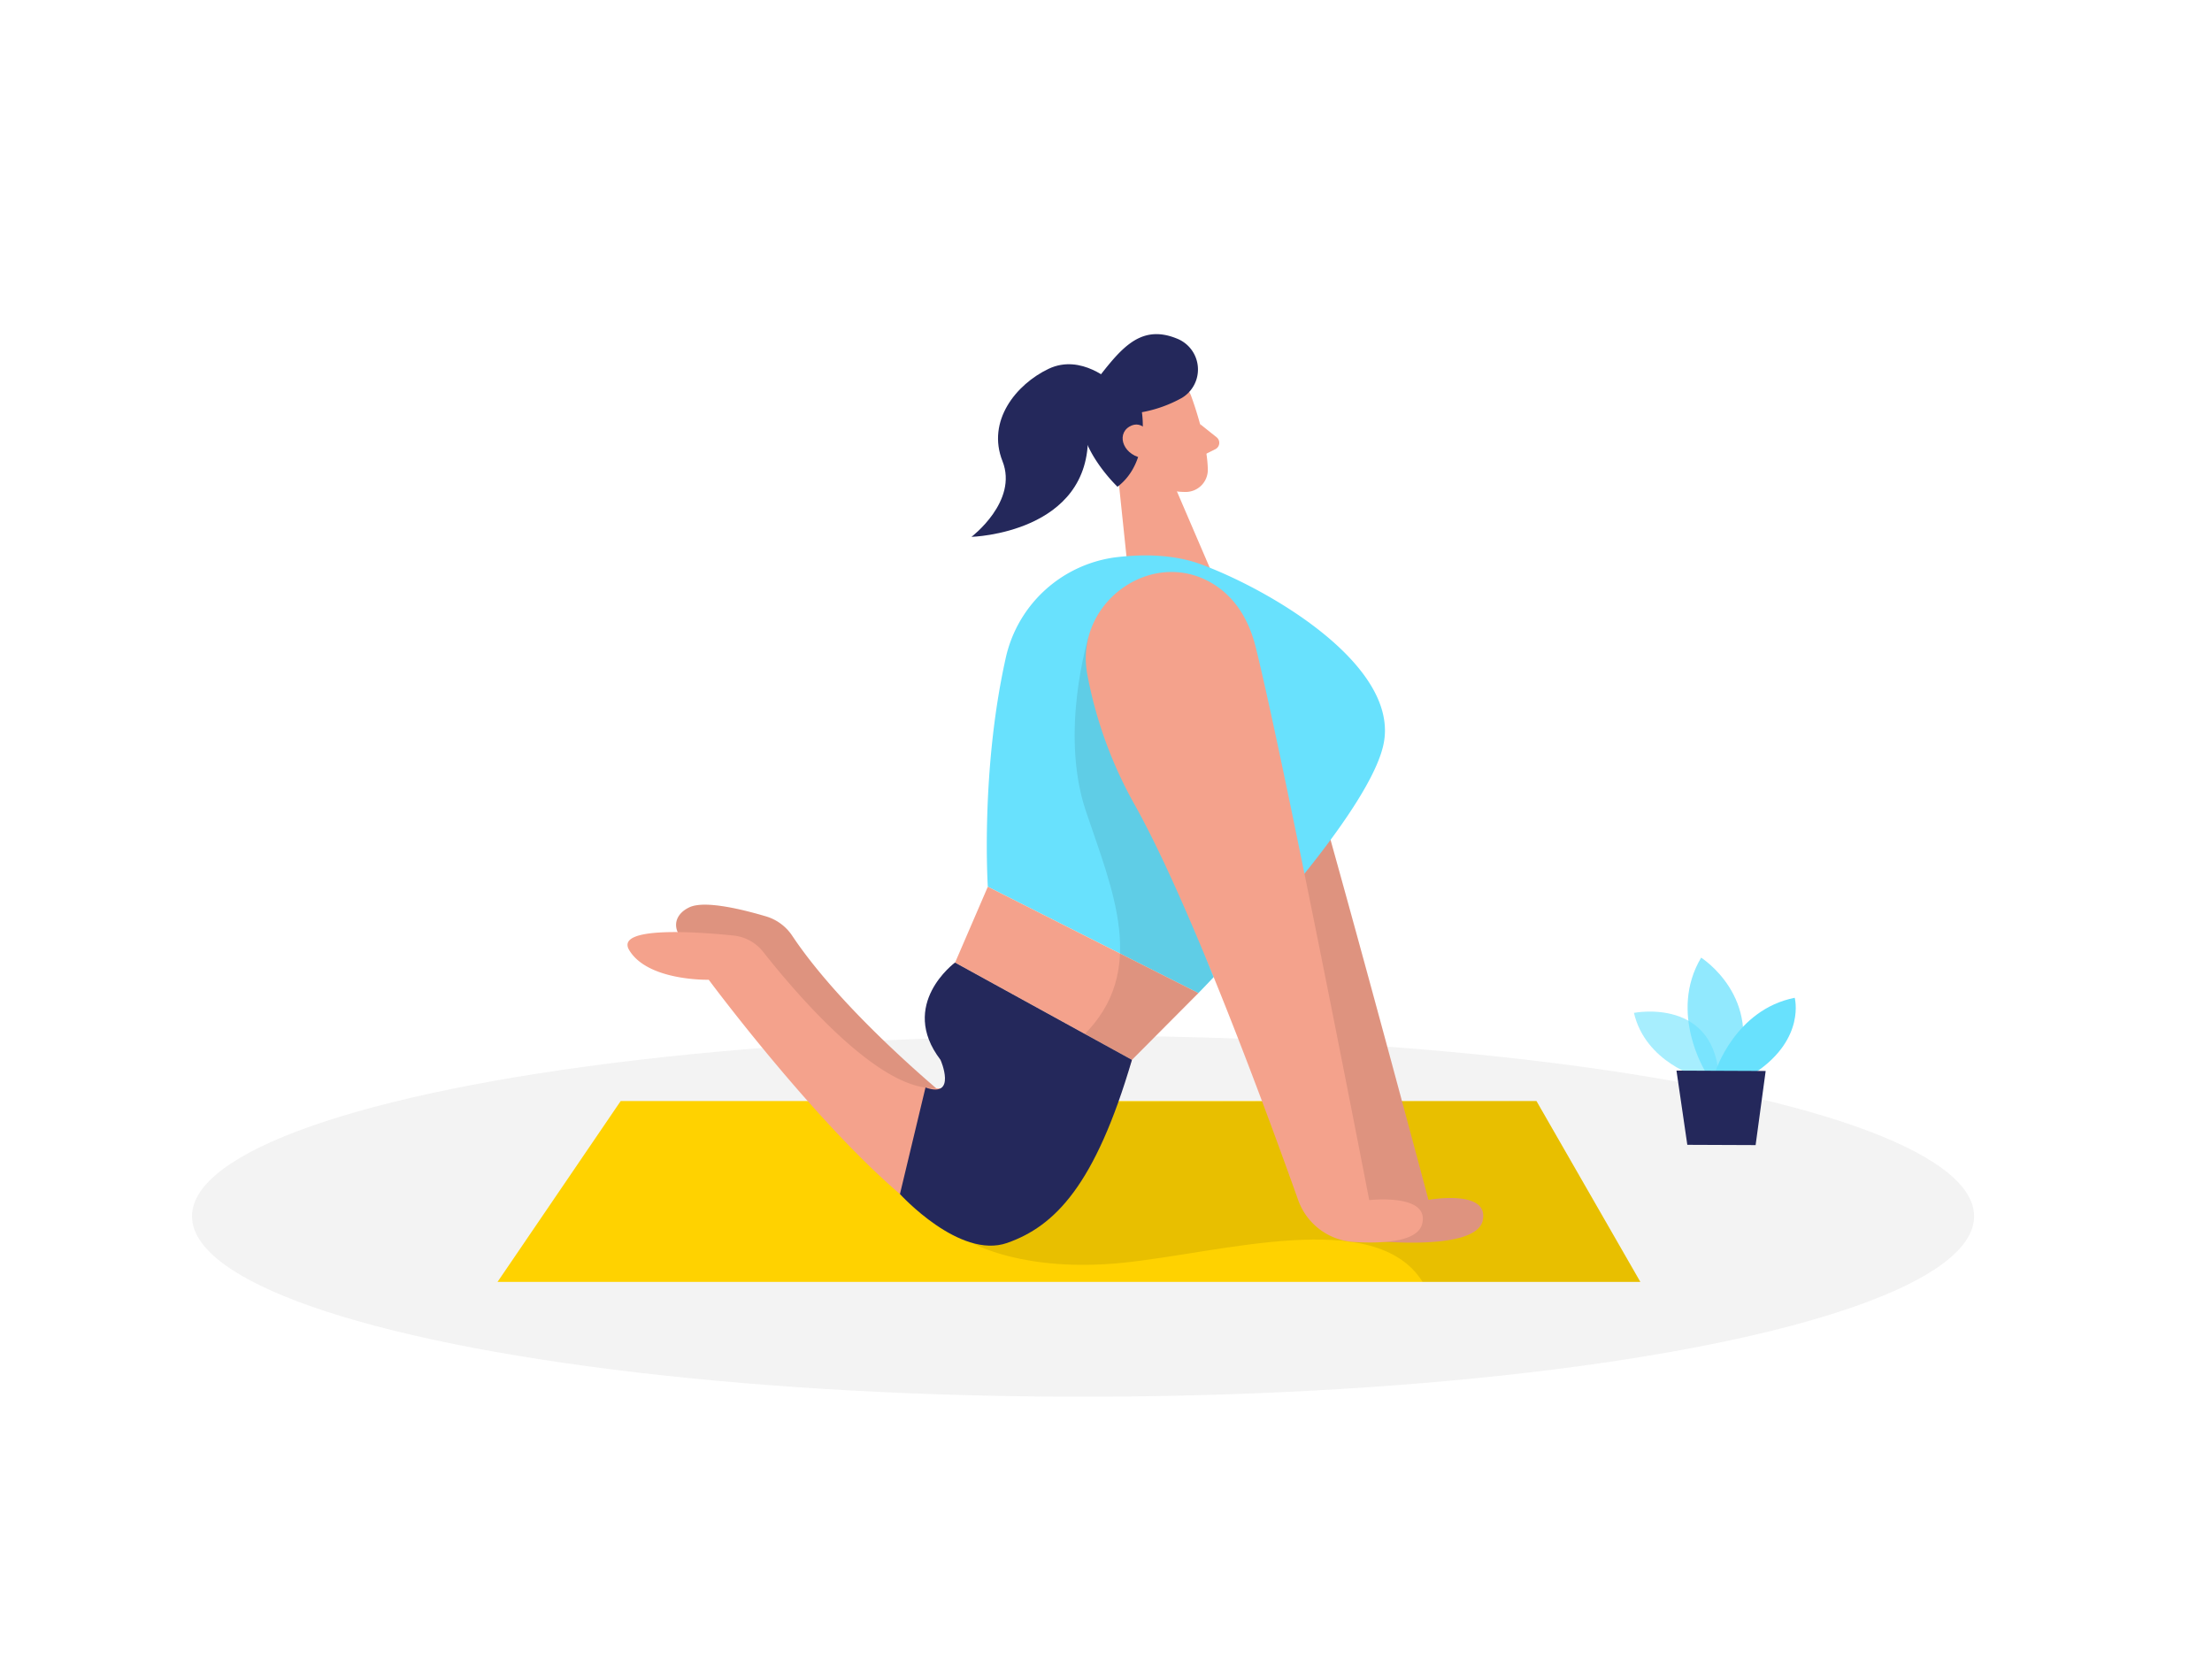 <svg id="Layer_1" data-name="Layer 1" xmlns="http://www.w3.org/2000/svg" viewBox="0 0 400 300"><ellipse cx="195.85" cy="219.94" rx="161.13" ry="32.63" fill="#e6e6e6" opacity="0.45"/><polygon points="112.24 199.1 89.97 231.81 296.63 231.81 277.84 199.1 112.24 199.1" fill="#ffd200"/><path d="M175.82,224.76s9.22,5.39,27.12,3.6,45.8-10.22,54.31,3.45h39.37L277.84,199.1l-86.12.16Z" opacity="0.09"/><path d="M200.88,125.39c-3.17-13,10.74-24,22.24-17.27,3.29,1.93,6.12,5.23,7.84,10.58,6.89,21.41,27.35,98.28,27.35,98.28s11-2,9.82,3.7-19.83,3.68-19.83,3.68-22.47-53-37-75.46A76.94,76.94,0,0,1,200.88,125.39Z" fill="#f4a28c"/><path d="M200.88,125.39c-3.17-13,10.74-24,22.24-17.27,3.29,1.93,6.12,5.23,7.84,10.58,6.89,21.41,27.35,98.28,27.35,98.28s11-2,9.82,3.7-19.83,3.68-19.83,3.68-22.47-53-37-75.46A76.94,76.94,0,0,1,200.88,125.39Z" opacity="0.09"/><polygon points="201.37 78.29 204.11 104.51 220.85 107.53 210.89 84.36 201.37 78.29" fill="#f4a28c"/><path d="M181.83,119.16a23.48,23.48,0,0,1,19.82-18.37c5.1-.63,10.73-.55,15.71,1.32,13.28,5,35.87,18.65,32.8,32.59s-33.45,44.88-33.45,44.88l-38.08-19.23S177.29,139.62,181.83,119.16Z" fill="#68e1fd"/><path d="M215.48,71.84s2.81,7.54,2.93,13a4,4,0,0,1-4,4.12c-2.77,0-6.52-.75-8.52-4.61l-4.19-6.13a7.21,7.21,0,0,1,1-8.28C206.23,65.62,214,67.17,215.48,71.84Z" fill="#f4a28c"/><path d="M217,76.68l3,2.39a1.29,1.29,0,0,1-.23,2.16L217,82.61Z" fill="#f4a28c"/><path d="M213.76,71.93a23.39,23.39,0,0,1-7.27,2.61s1.49,9-4.41,13.48c0,0-10.86-10.26-4.86-17.92,5-6.42,8.54-11.78,15.64-8.86A6,6,0,0,1,213.76,71.93Z" fill="#24285b"/><path d="M208.21,78.91s-1.55-3.24-4-1.75-1,5.42,2.9,5.75Z" fill="#f4a28c"/><path d="M201.11,69.15s-5.57-5.27-11.48-2.46-11.23,9.44-8.35,16.7-5.61,13.69-5.61,13.69,21.65-.61,21.06-18.67Z" fill="#24285b"/><polygon points="178.63 160.35 172.71 174.07 204.69 191.66 216.71 179.58 178.63 160.35" fill="#f4a28c"/><path d="M196.84,115.19s-5.3,17.11-.49,31.44,11.38,29-.5,40.67l8.84,4.36,12-12.08,2.72-2.84Z" opacity="0.09"/><path d="M172.71,199.66S153,183.83,143.27,169.23a8.66,8.66,0,0,0-4.69-3.5c-4.11-1.22-11.13-3-13.94-1.65-4.09,1.95-3,6.75,3.94,8.3S157.91,220.88,172.71,199.66Z" fill="#f4a28c"/><path d="M172.71,199.66S153,183.83,143.27,169.23a8.66,8.66,0,0,0-4.69-3.5c-4.11-1.22-11.13-3-13.94-1.65-4.09,1.95-3,6.75,3.94,8.3S157.91,220.88,172.71,199.66Z" opacity="0.09"/><path d="M204.69,191.66s-10.27,31.55-25.21,33.06-51.32-47.55-51.32-47.55-11,.28-14.38-5.36c-2.6-4.33,12-3.34,18.83-2.64a7.86,7.86,0,0,1,5.43,3c5.13,6.51,19.13,23.17,29.32,24.5,12.68,1.67-8.46-10.17,5.35-22.58Z" fill="#f4a28c"/><path d="M167.36,196.65l-4.62,19.27s10.77,11.87,19.39,8.84,15.91-10.42,22.56-33.1l-32-17.59s-10.3,7.56-2.61,17.59C170.1,191.66,173.1,198.7,167.36,196.65Z" fill="#24285b"/><path d="M196.58,121.74C194.31,108.58,209,98.49,220,106c3.14,2.15,5.74,5.64,7.09,11.1,5.4,21.83,20.51,99.92,20.51,99.92s11.09-1.28,9.55,4.37c-.87,3.16-7,3.51-12.3,3.2a11.44,11.44,0,0,1-10.1-7.58c-5.44-15.28-19.19-52.79-29.37-71.14A76.73,76.73,0,0,1,196.58,121.74Z" fill="#f4a28c"/><path d="M307.25,194.81s-9.68-2.65-11.78-11.65c0,0,15-3,15.41,12.44Z" fill="#68e1fd" opacity="0.58"/><path d="M308.43,193.85s-6.76-10.69-.81-20.68c0,0,11.4,7.24,6.33,20.7Z" fill="#68e1fd" opacity="0.73"/><path d="M310.17,193.85s3.57-11.28,14.37-13.42c0,0,2,7.33-7,13.45Z" fill="#68e1fd"/><polygon points="303.16 193.6 305.12 207.02 317.47 207.07 319.29 193.67 303.16 193.6" fill="#24285b"/></svg>